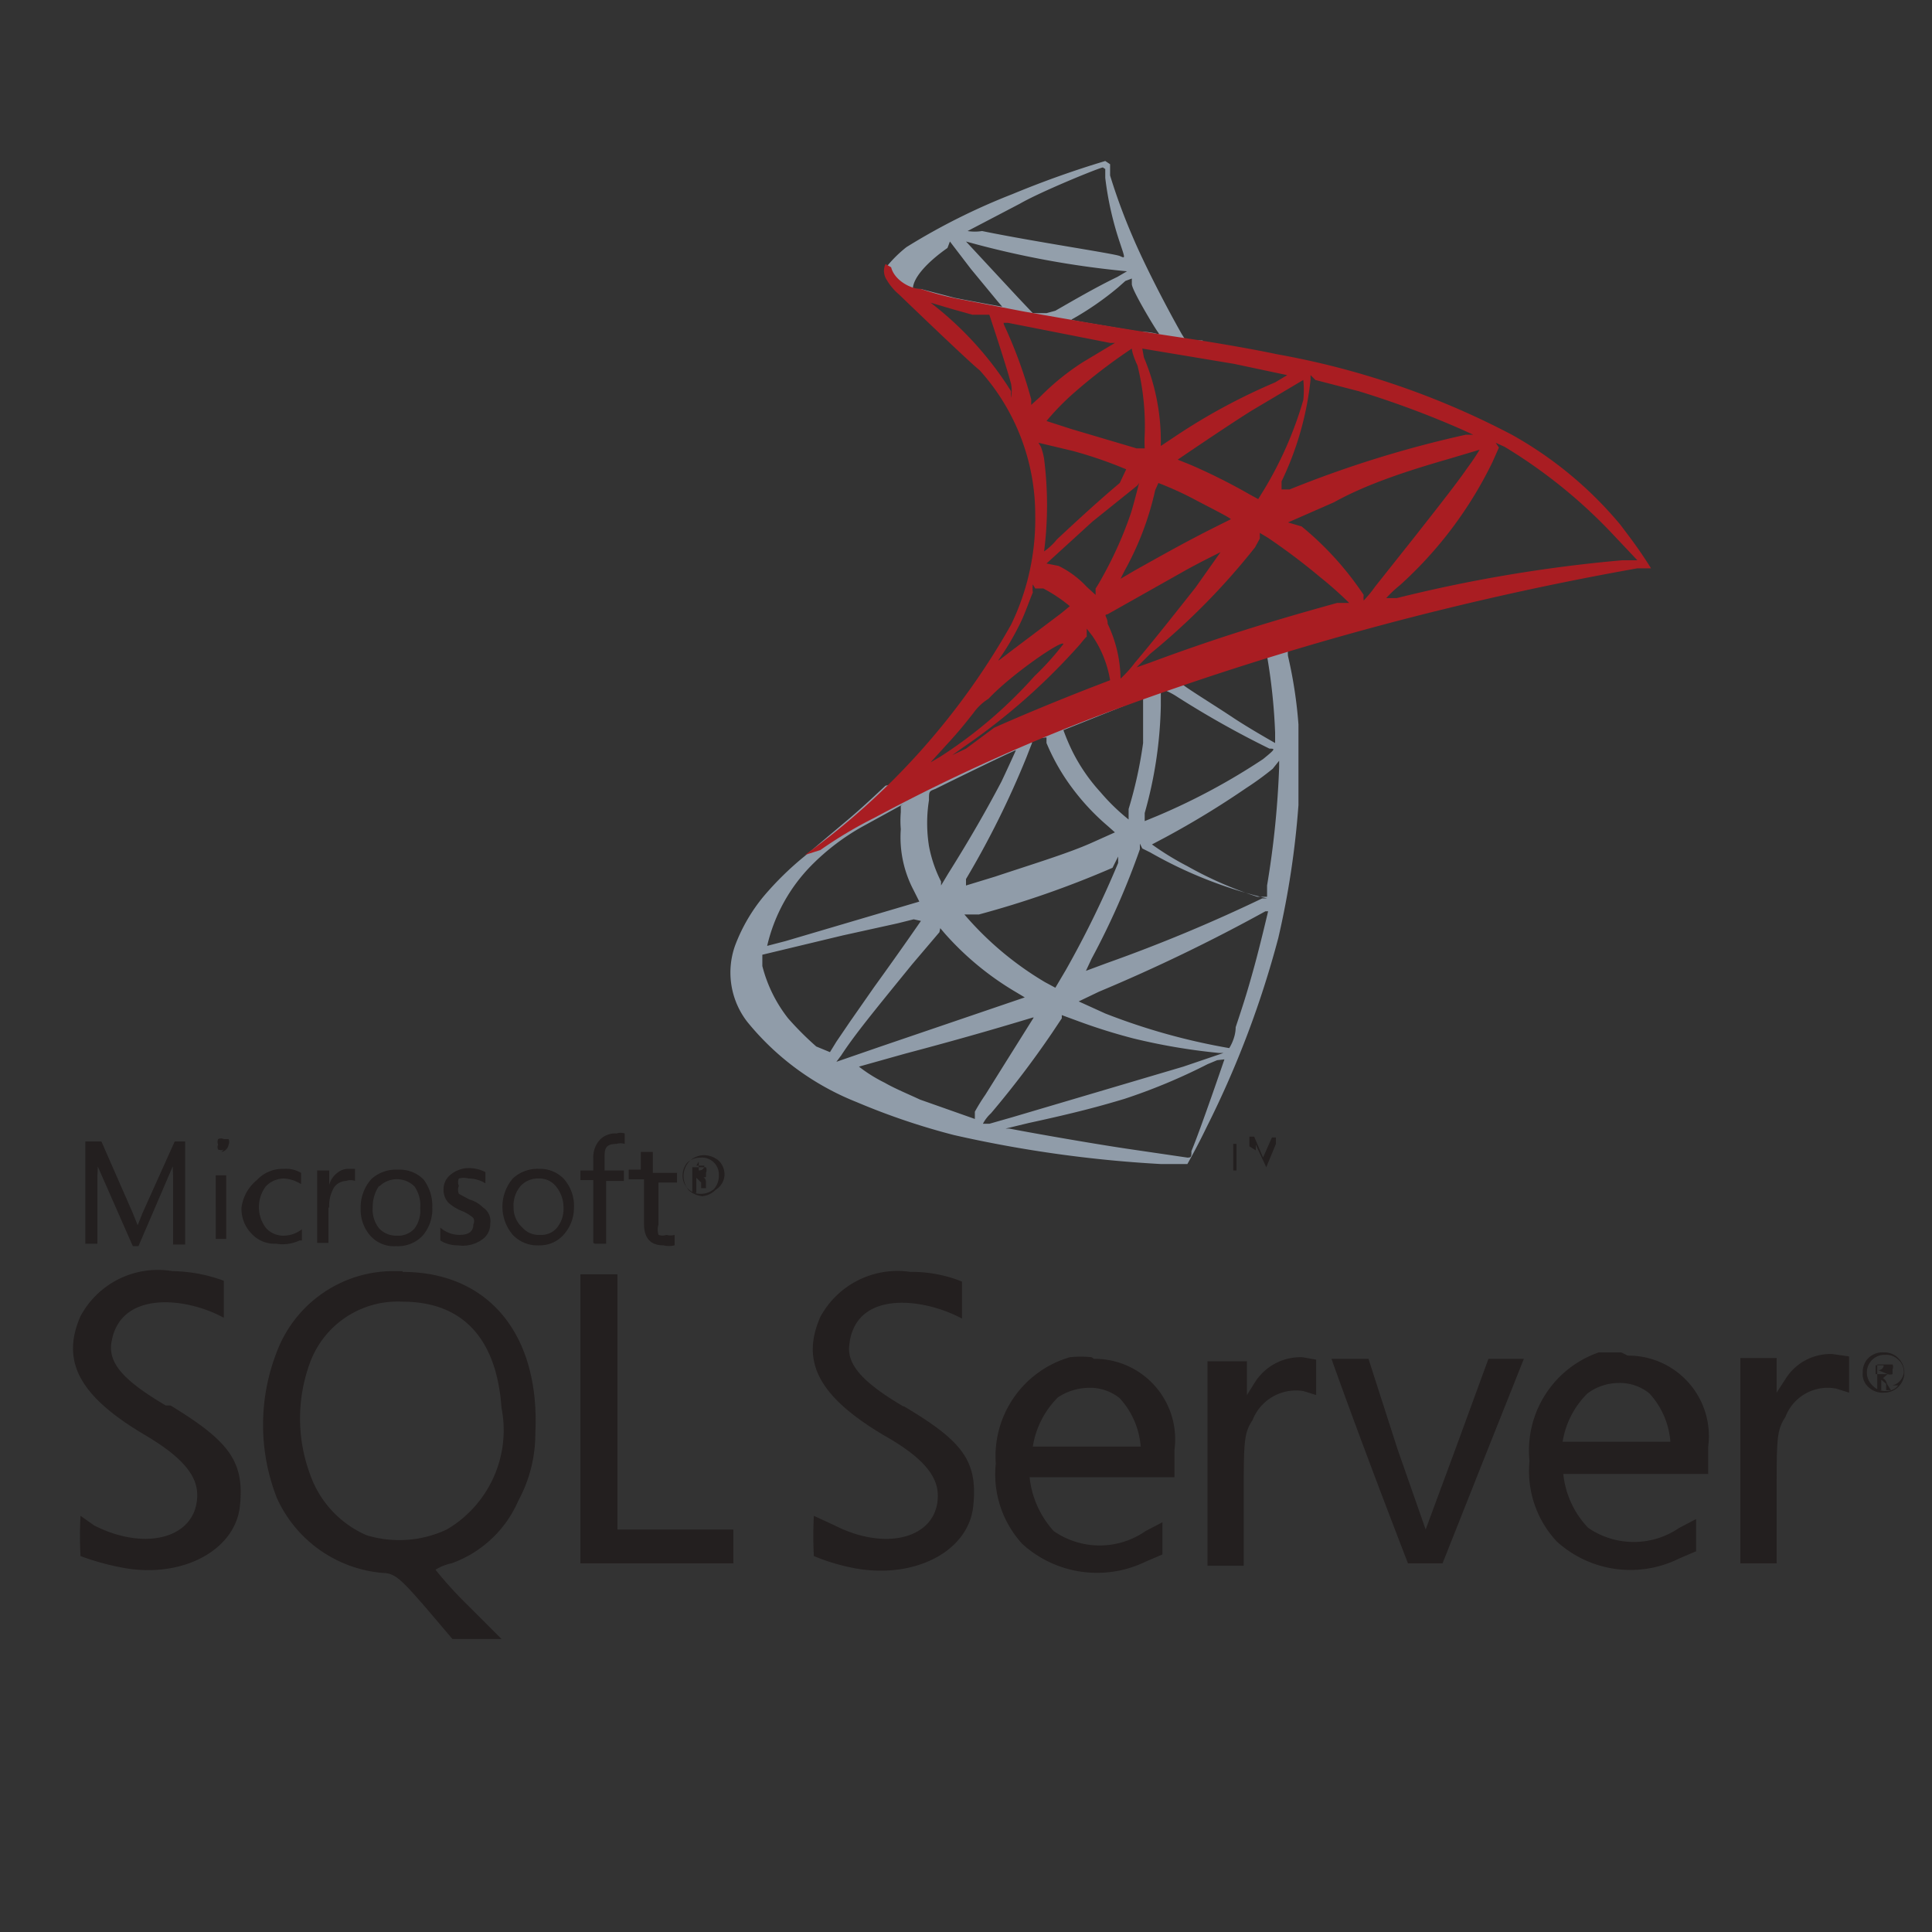 <svg id="Layer_1" data-name="Layer 1" xmlns="http://www.w3.org/2000/svg" xmlns:xlink="http://www.w3.org/1999/xlink" viewBox="0 0 24 24"><rect x="0" y="0" width="24" height="24" fill="#333333" stroke="none"/><defs><style>.cls-1{fill:url(#linear-gradient);}.cls-2{fill:url(#linear-gradient-2);}.cls-3{fill:url(#radial-gradient);}.cls-4{fill:#231f1f;}</style><linearGradient id="linear-gradient" x1="7600.16" y1="4610.81" x2="7623.99" y2="4596.72" gradientTransform="translate(-277.83 -161.96) scale(0.04)" gradientUnits="userSpaceOnUse"><stop offset="0" stop-color="#909ca9"/><stop offset="1" stop-color="#ededee"/></linearGradient><linearGradient id="linear-gradient-2" x1="7600.69" y1="4345.35" x2="7619.87" y2="4345.35" gradientTransform="translate(-277.83 -161.96) scale(0.04)" gradientUnits="userSpaceOnUse"><stop offset="0" stop-color="#939fab"/><stop offset="1" stop-color="#dcdee1"/></linearGradient><radialGradient id="radial-gradient" cx="-24760.9" cy="-11534.17" r="25.46" gradientTransform="matrix(-0.04, -0.01, 0.01, -0.07, -761.01, -971.01)" gradientUnits="userSpaceOnUse"><stop offset="0" stop-color="#ee352c"/><stop offset="1" stop-color="#a91d22"/></radialGradient></defs><path class="cls-1" d="M16.31,7.82l-2.5.82-2.18,1L11,9.76c-.16.15-.32.3-.5.45l-.51.43a3.86,3.86,0,0,0-.5.49,2.14,2.14,0,0,0-.36.62,1,1,0,0,0,.15.94,3.33,3.33,0,0,0,1.36,1,8.56,8.56,0,0,0,1.21.41,15.45,15.45,0,0,0,2.57.36h.33s.12-.21.24-.46a12.09,12.09,0,0,0,.89-2.35A10.77,10.77,0,0,0,16.13,10c0-.18,0-.8,0-1A5.55,5.55,0,0,0,16,8.15a.37.37,0,0,1,0-.08l.34-.1-.06-.15Zm-.57.33a7.21,7.21,0,0,1,.1.95c0,.08,0,.13,0,.13s-.32-.18-.53-.32-.55-.35-.61-.4,0,0,.14-.07Zm-1.28.42a.93.93,0,0,1,.17.09,11.79,11.79,0,0,0,1.14.64c.07,0,.08,0-.08.13a8,8,0,0,1-1.3.7l-.17.07s0,0,0-.1a5.24,5.24,0,0,0,.2-1.33c0-.19,0-.19,0-.2Zm-.26.1s0,.44,0,.56a5.28,5.28,0,0,1-.18.82l0,.13a2.54,2.54,0,0,1-.35-.34,2.22,2.22,0,0,1-.35-.51,2.65,2.65,0,0,1-.11-.26l1-.4ZM13,9.16h0l0,.07a2.61,2.61,0,0,0,.32.56,2.86,2.86,0,0,0,.44.47l.09.08s0,0-.29.13-.75.27-1.2.42L12,11s0,0,0-.08a11.18,11.18,0,0,0,.75-1.51l.07-.18s0,0,0-.05Zm-.38.16s-.09.2-.18.39c-.19.36-.39.71-.66,1.14l-.09.15s0,0,0-.05a1.63,1.63,0,0,1-.15-.44,1.82,1.82,0,0,1,0-.57c0-.11,0-.11.08-.14.24-.12,1-.49,1-.48Zm3.27.13v.08A11.31,11.31,0,0,1,15.74,11c0,.08,0,.14,0,.14l-.12,0a4.69,4.69,0,0,1-.87-.38,3.56,3.56,0,0,1-.44-.27l.17-.09a11,11,0,0,0,1-.61,3.68,3.68,0,0,0,.33-.24l0,0Zm-4.7.56s0,0,0,.08a1.25,1.25,0,0,0,0,.21,1.41,1.41,0,0,0,.16.76l.07.14-1.66.49-.23.06s0,0,0,0a2.1,2.1,0,0,1,.55-1,2.83,2.83,0,0,1,.63-.48l.51-.28Zm3,.53.1.05a5.41,5.41,0,0,0,1.45.57h0l-.06,0a19.62,19.62,0,0,1-1.92.8l-.27.1,0,0,.07-.15a9.48,9.48,0,0,0,.6-1.36s0-.07,0-.07Zm-.3.1,0,.08a12.27,12.27,0,0,1-.65,1.33l-.13.22-.13-.07a4,4,0,0,1-1-.84l0,0,.18,0a12,12,0,0,0,1.66-.58Zm1.87.65h0s-.1.43-.18.72-.12.42-.23.75c0,.14-.08.26-.08.26h0a7.89,7.89,0,0,1-1.54-.43l-.33-.15.25-.12a21.36,21.36,0,0,0,2.07-1l.07,0Zm-4.32.15s-.24.35-.58.82l-.3.43-.17.25-.08.13L10.14,13a3.85,3.85,0,0,1-.35-.35A1.75,1.75,0,0,1,9.47,12c0-.09,0-.13,0-.14l1-.24.68-.15.2-.05Zm.24.09.06.07a3.65,3.65,0,0,0,.89.73l.1.06L10.94,13l-.55.19,0,0,0,0,.06-.08c.17-.26.4-.54.88-1.13l.34-.4Zm1.51,1.08.19.07a7.16,7.16,0,0,0,.7.22,7.58,7.58,0,0,0,1.06.18h.06l-.5.17-2.13.63-.28.08-.08,0a.47.47,0,0,1,.1-.13,11.84,11.84,0,0,0,.76-1l.12-.18Zm-.33,0-.37.59-.25.4a2.39,2.39,0,0,0-.13.21l0,.09h0l-.68-.24c-.15-.07-.32-.14-.44-.21a1.84,1.84,0,0,1-.32-.2l.57-.16c.83-.22,1.29-.36,1.59-.45l.11,0Zm2.35.55h0s-.3.88-.41,1.14c0,.07,0,.08-.05.08l-.75-.11c-.47-.07-1.26-.21-1.46-.25h-.05l.29-.07c.6-.13.89-.21,1.19-.3A7.25,7.25,0,0,0,15,13.22l.12-.05Z"/><path class="cls-2" d="M13.73,2a12,12,0,0,0-1.15.41,8,8,0,0,0-1.32.66,1.57,1.57,0,0,0-.26.26s0,0,0,.06l.26.24.6.2,1.44.26,1.64.28,0-.14h0l-.21,0-.05-.08c-.22-.39-.47-.88-.61-1.21a7.36,7.36,0,0,1-.28-.76c0-.13,0-.14,0-.14Zm0,.1h0l0,.11a4,4,0,0,0,.18.8c.07.21.07.2,0,.17S12.83,3,12.2,2.87a.57.57,0,0,1-.18,0l.65-.34C12.93,2.38,13.64,2.09,13.7,2.08Zm-1.83.84L12,3a11.4,11.4,0,0,0,2,.37H14l-.12.07c-.27.13-.56.3-.77.42L13,3.89h-.17l-.18-.19L12,3ZM11.8,3l.26.34.33.4.06.07s-.39-.07-.59-.11l-.42-.11-.1,0v0c0-.13.16-.32.43-.51Zm2.26.46s0,0,0,.07.27.52.32.59,0,0-.23,0c-.64-.11-.84-.14-.84-.15l0,0a3.74,3.74,0,0,0,.58-.4l.09-.08Z"/><path class="cls-3" d="M11,3.28a.2.2,0,0,0,0,.17.71.71,0,0,0,.17.21s.85.82,1,.94a2.68,2.68,0,0,1,.69,1.8,3,3,0,0,1-.3,1.36A8.93,8.93,0,0,1,10,10.62l.19-.06a5.29,5.29,0,0,1,.67-.4A23.51,23.51,0,0,1,14,8.76a38.12,38.12,0,0,1,6.34-1.7l.17,0,0,0c-.15-.24-.26-.38-.38-.54a4.78,4.78,0,0,0-1.35-1.12,10.06,10.06,0,0,0-2.92-1c-.23-.05-.73-.14-1.14-.2-.87-.13-1.43-.23-2-.33l-.78-.15a3.74,3.74,0,0,1-.5-.13c-.13,0-.33-.11-.37-.27Zm.49.48.07,0,.27.08.25.07.21,0s.21.63.27.86a.46.46,0,0,1,0,.17.48.48,0,0,1,0-.08,4.2,4.2,0,0,0-1-1.1Zm.93.25.1,0,1.27.25.11,0-.05,0-.4.24a3.08,3.08,0,0,0-.53.43l-.11.1,0-.07a5.81,5.81,0,0,0-.34-.93.29.29,0,0,1,0-.09Zm1.64.32s0,.06.07.21a3.11,3.11,0,0,1,.09.86,1.49,1.49,0,0,0,0,.17v0l-.1,0-.81-.24L13,5.23a3.14,3.14,0,0,1,.33-.34,6.89,6.89,0,0,1,.73-.56Zm.13,0,1.14.19.66.14s0,0-.15.09a7.5,7.5,0,0,0-1.24.67l-.18.12V5.44a2.67,2.67,0,0,0-.21-1Zm2,.39a1.18,1.18,0,0,1,0,.25,4.65,4.65,0,0,1-.48,1.1l-.08.13-.11-.06a7.28,7.28,0,0,0-.74-.37l-.15-.06s.6-.41.92-.61Zm.15,0,.54.14a11.76,11.76,0,0,1,1.29.48l.13.06-.09,0a13.76,13.76,0,0,0-2.19.68l-.1,0s0-.05,0-.1a3.84,3.84,0,0,0,.36-1.26s0-.06,0-.06Zm-3.44.78.42.1a5.24,5.24,0,0,1,.67.23L13.91,6c-.25.21-.49.43-.78.7a.77.77,0,0,1-.16.15v0a4.53,4.53,0,0,0,0-1.15A.77.77,0,0,0,12.93,5.55Zm5.53,0a2.61,2.61,0,0,1-.2.31c-.11.16-.28.38-.65.85l-.5.63a1.41,1.41,0,0,1-.14.17.3.3,0,0,1,0-.07,3.88,3.88,0,0,0-.77-.85L16,6.49l0,0,.57-.25C17,6,17.55,5.83,18,5.7l.47-.14Zm.15,0,.11.05A6.38,6.38,0,0,1,20,6.6l.34.36h-.19a18.16,18.16,0,0,0-2.8.47l-.13,0a1.47,1.47,0,0,1,.17-.16,5,5,0,0,0,1.15-1.53l.08-.18ZM14.39,6a4.07,4.07,0,0,1,.46.21c.17.09.43.22.44.24l-.2.1c-.36.18-.66.35-1,.54l-.17.1.05-.1a3.7,3.7,0,0,0,.38-1l0,0Zm-.24,0s-.06.24-.1.37a4.75,4.75,0,0,1-.34.77s-.07.13-.1.17l0,.08-.11-.1a1.18,1.18,0,0,0-.35-.26L13,7l.57-.52.56-.45Zm1.5.62.1.06a7.89,7.89,0,0,1,.65.49,4.59,4.59,0,0,1,.36.32l0,0-.15,0c-.87.24-1.54.45-2.32.74l-.17.06s0,0,.17-.17A8.53,8.53,0,0,0,15.59,6.8l.06-.11Zm-.39.1-.41.58c-.19.24-.52.66-.75.93a1.47,1.47,0,0,1-.18.2V8.43a1.62,1.62,0,0,0-.16-.68c0-.09-.06-.11,0-.12l.94-.53c.23-.13.6-.31.61-.31Zm-2.4.59.1,0a1.9,1.9,0,0,1,.33.22l-.11.09-.61.46c-.17.13-.18.14-.16.11a3.29,3.29,0,0,0,.26-.44c.06-.12.11-.27.16-.39a.39.39,0,0,1,0-.1Zm.64.5s0,0,.07.09a1.36,1.36,0,0,1,.22.55v0l-.26.1c-.46.18-.89.36-1.18.49L12,9.3l-.17.08.14-.1A7.88,7.88,0,0,0,13.42,8s.07-.09.08-.09ZM13.21,8a3.49,3.49,0,0,1-.36.4,5.66,5.66,0,0,1-1.17,1l-.12.07.2-.22c.13-.14.22-.25.33-.39a.66.66,0,0,1,.19-.18C12.56,8.38,13.2,7.94,13.21,8Z"/><path class="cls-4" d="M5,15.79h-.1a1.55,1.55,0,0,0-1.46,1,2.49,2.49,0,0,0,0,1.82,1.59,1.59,0,0,0,1.32.93c.15,0,.24.1.52.42l.34.4h.61l-.41-.41a5,5,0,0,1-.41-.45.6.6,0,0,1,.2-.08,1.43,1.43,0,0,0,.83-.78,1.74,1.74,0,0,0,.21-.84c.06-1.22-.58-2-1.65-2ZM5.55,19a1.39,1.39,0,0,1-1,.07,1.29,1.29,0,0,1-.7-.76,2,2,0,0,1,0-1.38A1.16,1.16,0,0,1,5,16.17c.75,0,1.17.46,1.23,1.32A1.43,1.43,0,0,1,5.55,19Zm10.63-2.14a.67.67,0,0,0-.59.31l-.1.16v-.42H15v2.54h.45v-.81c0-.74,0-.83.11-1a.58.58,0,0,1,.63-.36l.16.05v-.44Zm-2.62,0a1.24,1.24,0,0,0-.27,0,1.28,1.28,0,0,0-.92,1.32,1.28,1.28,0,0,0,.33,1,1.38,1.38,0,0,0,1.53.22l.21-.09v-.4l-.21.11a1,1,0,0,1-1.14,0,1.18,1.18,0,0,1-.3-.67h1.8v-.34a1,1,0,0,0-1-1.13Zm-.73,1.11a1.11,1.11,0,0,1,.31-.61.71.71,0,0,1,.39-.12.58.58,0,0,1,.38.13,1,1,0,0,1,.26.6ZM2.06,17.46c-.49-.29-.7-.5-.68-.75.08-.69.93-.6,1.4-.34v-.46a1.93,1.93,0,0,0-.64-.12A1.09,1.09,0,0,0,1,16.35c-.25.57,0,1,.79,1.47.46.27.66.5.66.75,0,.53-.63.71-1.28.38L1,18.83a4.66,4.66,0,0,0,0,.5,3.14,3.14,0,0,0,.5.14c.74.15,1.42-.2,1.48-.76s-.14-.81-.86-1.25Zm18.08-.66-.28,0A1.29,1.29,0,0,0,19,18.15a1.28,1.28,0,0,0,.34,1,1.36,1.36,0,0,0,1.52.21l.21-.09v-.4l-.21.11a1,1,0,0,1-1.13,0,1.13,1.13,0,0,1-.31-.67h1.8v-.34a1,1,0,0,0-1-1.13Zm-.73,1.12a1.08,1.08,0,0,1,.31-.61.65.65,0,0,1,.39-.13.58.58,0,0,1,.38.13,1,1,0,0,1,.26.6H19.41Zm-8.19-.45c-.49-.29-.7-.51-.67-.76.07-.69.92-.59,1.4-.33v-.46a1.66,1.66,0,0,0-.64-.12,1.09,1.09,0,0,0-1.12.56c-.25.57,0,1,.79,1.47.46.26.67.49.67.75,0,.52-.63.7-1.28.37l-.26-.12a4.66,4.66,0,0,0,0,.5,2.56,2.56,0,0,0,.5.15c.74.14,1.42-.2,1.48-.77s-.14-.81-.86-1.24Zm11.54-.65a.66.66,0,0,0-.58.31l-.11.17v-.43h-.45v2.55h.45V18.6c0-.74,0-.83.11-1a.56.56,0,0,1,.63-.35l.16.05v-.45Zm-15.09.63V15.83H7.21v3.59h1.9V19H7.67V17.45ZM18.08,18l-.37,1-.35-1L17,16.88h-.46c.3.84.63,1.71.95,2.54h.43l.5-1.26.51-1.28h-.44L18.08,18ZM8.7,14.86a.26.26,0,0,0,.19-.08A.23.23,0,0,0,9,14.6a.24.24,0,0,0-.07-.18.29.29,0,0,0-.18-.07.26.26,0,0,0-.19.08.27.27,0,0,0,0,.36.29.29,0,0,0,.18.07Zm-.16-.42a.25.25,0,0,1,.17-.06.21.21,0,0,1,.22.22.25.25,0,0,1-.06.17.25.25,0,0,1-.16.06.21.21,0,0,1-.16-.06.22.22,0,0,1-.07-.17A.25.25,0,0,1,8.54,14.44Zm.11.19h0s0,0,.06.06l0,.07h.06l0-.08s0-.06-.06-.06a.09.09,0,0,0,.06,0s0,0,0-.05a.09.09,0,0,0,0-.07l-.09,0H8.6v.32h.05v-.13Zm0-.15h.1a.05.05,0,0,1,0,0s0,.06-.07.06h0v-.11Zm-7.44.12a1.63,1.63,0,0,0,0-.25h0a.86.86,0,0,0,0,.13l.44,1h.07l.43-1,0-.12h0a2.36,2.36,0,0,0,0,.25v.85h.15V14.18H2.17l-.4.89-.06.15h0l-.06-.15-.39-.89h-.2v1.27h.15V14.6Zm1.47,0h.13v.79H2.68Zm.07-.29a.11.11,0,0,0,.09-.09.09.09,0,0,0,0-.07s0,0-.06,0a.08.08,0,0,0-.07,0,.09.09,0,0,0,0,.07.06.06,0,0,0,0,.06.09.09,0,0,0,.07,0Zm1,1.1v-.14a.37.37,0,0,1-.22.08.29.29,0,0,1-.23-.1.43.43,0,0,1,0-.51.31.31,0,0,1,.23-.1.44.44,0,0,1,.21.07v-.14a.36.36,0,0,0-.21-.05.44.44,0,0,0-.34.14A.53.53,0,0,0,3,15a.44.44,0,0,0,.12.32.39.39,0,0,0,.31.13A.49.49,0,0,0,3.72,15.41ZM4.09,15a.44.44,0,0,1,.06-.25.19.19,0,0,1,.15-.08.16.16,0,0,1,.11,0v-.15H4.32a.21.21,0,0,0-.13.05.27.27,0,0,0-.1.15h0v-.18H3.94v.9h.14V15Zm.83.48a.42.42,0,0,0,.33-.13A.5.5,0,0,0,5.37,15a.54.54,0,0,0-.11-.35.42.42,0,0,0-.32-.12.45.45,0,0,0-.33.12.53.53,0,0,0-.13.36.49.49,0,0,0,.12.34.39.39,0,0,0,.32.13Zm-.21-.74a.31.31,0,0,1,.44,0,.41.41,0,0,1,.07.27.37.37,0,0,1-.07.25.27.27,0,0,1-.22.09.29.29,0,0,1-.22-.09A.37.37,0,0,1,4.63,15,.46.46,0,0,1,4.71,14.73ZM6,15.39a.23.23,0,0,0,.09-.19A.2.2,0,0,0,6,15a.38.38,0,0,0-.17-.1l-.13-.07a.13.13,0,0,1,0-.1.11.11,0,0,1,0-.09.21.21,0,0,1,.12,0,.39.39,0,0,1,.21.06v-.14a.46.46,0,0,0-.2-.05.36.36,0,0,0-.23.08.23.23,0,0,0-.09.19.23.23,0,0,0,.06.16.55.55,0,0,0,.16.1.49.49,0,0,1,.15.09.09.09,0,0,1,0,.08c0,.09-.06.13-.17.13a.36.36,0,0,1-.24-.09v.16a.4.4,0,0,0,.22.06A.41.41,0,0,0,6,15.39Zm.7-.87a.45.45,0,0,0-.33.12.54.54,0,0,0,0,.7.42.42,0,0,0,.33.13A.39.39,0,0,0,7,15.34.5.5,0,0,0,7.13,15,.5.5,0,0,0,7,14.64a.41.41,0,0,0-.31-.12ZM7,15a.37.37,0,0,1-.08.25.25.25,0,0,1-.21.09.27.27,0,0,1-.22-.09A.33.33,0,0,1,6.38,15a.37.37,0,0,1,.09-.27.29.29,0,0,1,.22-.09.26.26,0,0,1,.21.09A.41.41,0,0,1,7,15Zm.39.45h.14v-.78h.22v-.13H7.51V14.4c0-.12,0-.19.15-.19a.17.17,0,0,1,.1,0v-.13a.16.16,0,0,0-.1,0,.27.27,0,0,0-.2.07.32.32,0,0,0-.09.24v.15H7.21v.12h.16v.78ZM8,15.2q0,.27.24.27a.29.29,0,0,0,.14,0v-.13a.17.17,0,0,1-.1,0,.15.15,0,0,1-.1,0,.23.23,0,0,1,0-.13v-.52h.23v-.12H8.11v-.26l-.15,0v.22H7.81v.12H8v.54Zm15.58,1.67a.24.24,0,0,0-.18-.07.25.25,0,0,0-.19.07.24.24,0,0,0-.07.18.21.21,0,0,0,.07.18.25.25,0,0,0,.19.07.25.25,0,0,0,.18-.43Zm0,.34a.19.19,0,0,1-.16.07.21.21,0,0,1-.16-.07.22.22,0,0,1,.16-.38.21.21,0,0,1,.16.06.2.2,0,0,1,.07.16A.19.19,0,0,1,23.51,17.21Zm-.13-.14a.09.09,0,0,0,.06,0s0,0,0-.06a.07.07,0,0,0,0-.06l-.1,0h-.09v.32h.05v-.13h0s0,0,.06.05l0,.08h.06l-.05-.08a.1.1,0,0,0-.05-.07Zm0,0H23.3v-.11h.1a.05.05,0,0,1,0,0s0,.06-.07.06Zm-8.09-2.53h0v-.33h.1v0h-.25v0h.11v.33Zm.24-.25v-.07s0,0,0,0l.13.28h0l.12-.29v.29h0v-.37h-.05l-.11.25s0,0,0,0h0l0,0-.11-.26h-.06v.37h0v-.25Z"/></svg>